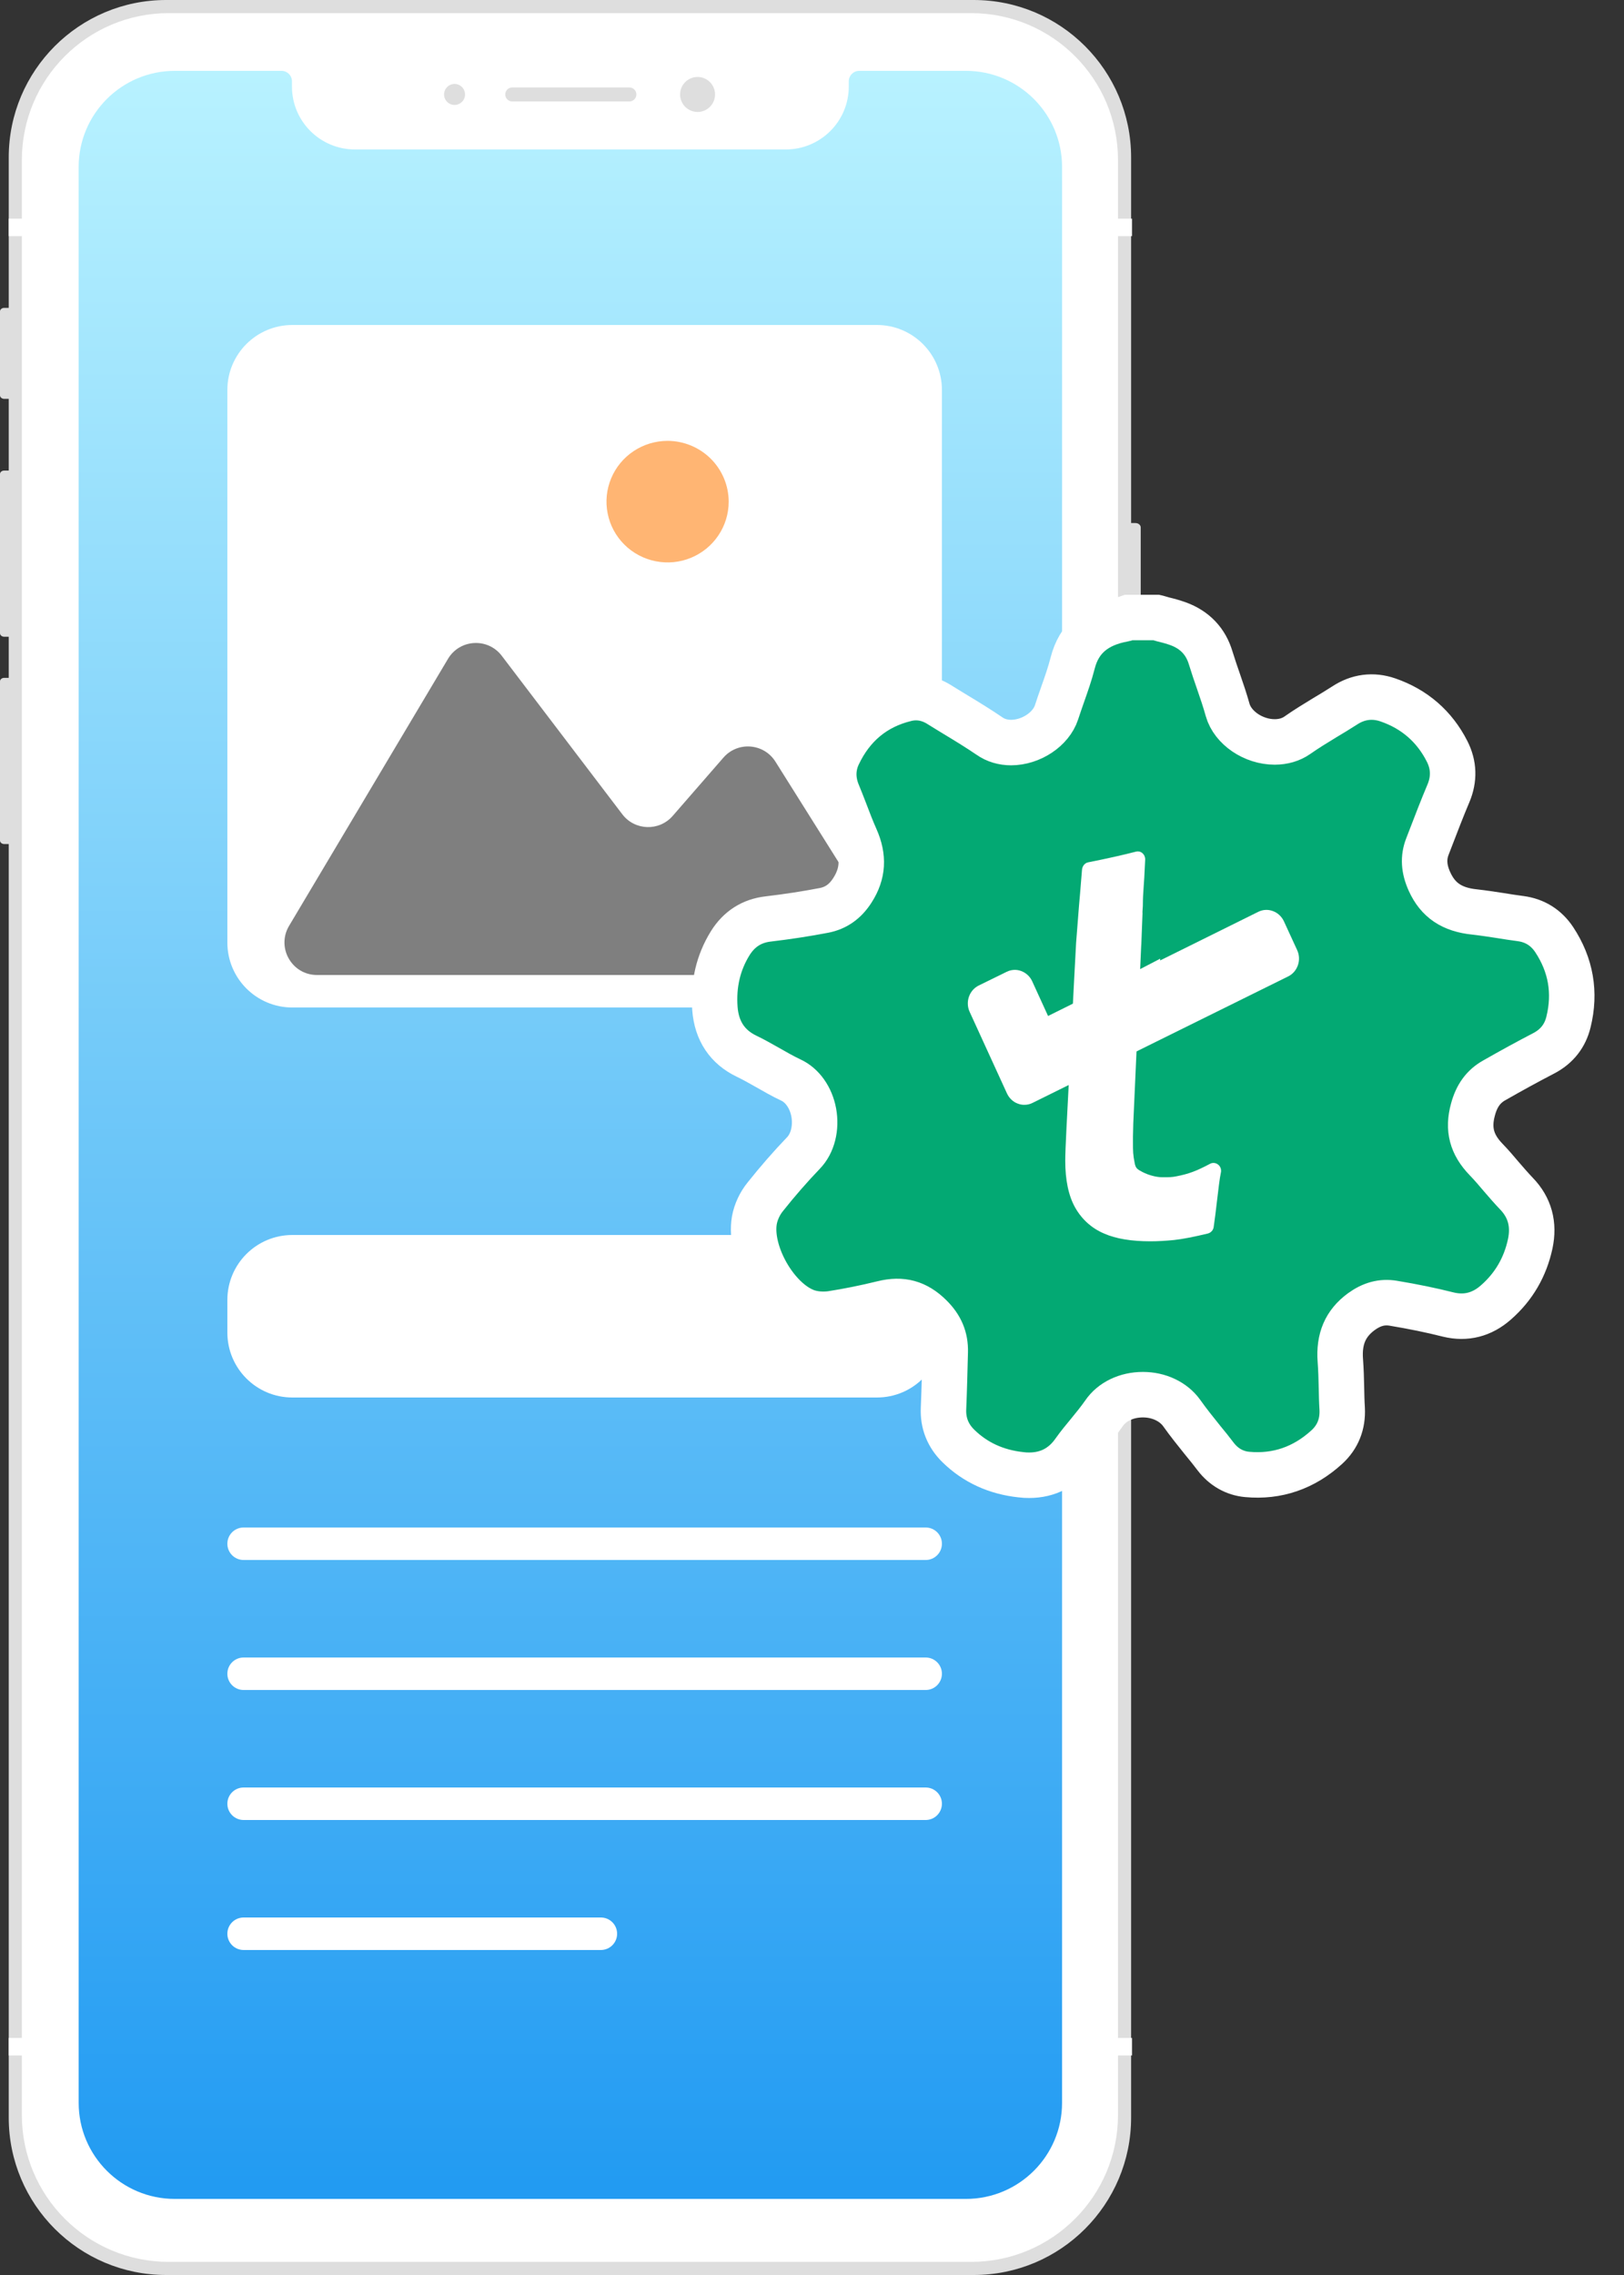 <svg width="50" height="70" viewBox="0 0 50 70" fill="none" xmlns="http://www.w3.org/2000/svg">
<rect x="0" y="0" width="50" height="70" fill="#333333" stroke="none"/>
<path fill-rule="evenodd" clip-rule="evenodd" d="M5.113 0H29.98C32.656 0 34.825 2.169 34.825 4.844V65.156C34.825 67.831 32.656 70 29.98 70H5.113C2.437 70 0.269 67.831 0.269 65.156V4.844C0.269 2.169 2.437 0 5.113 0Z" fill="#DEDEDE"/>
<path fill-rule="evenodd" clip-rule="evenodd" d="M5.194 0.404H29.9C32.397 0.404 34.421 2.428 34.421 4.925V65.075C34.421 67.572 32.397 69.596 29.9 69.596H5.194C2.697 69.596 0.673 67.572 0.673 65.075V4.925C0.673 2.428 2.697 0.404 5.194 0.404Z" fill="white"/>
<path d="M34.852 6.728H34.26V7.266H34.852V6.728Z" fill="white"/>
<path d="M0.861 6.728H0.269V7.266H0.861V6.728Z" fill="white"/>
<path d="M34.852 62.706H34.26V63.245H34.852V62.706Z" fill="white"/>
<path d="M0.861 62.706H0.269V63.245H0.861V62.706Z" fill="white"/>
<path fill-rule="evenodd" clip-rule="evenodd" d="M13.995 3.229C14.173 3.229 14.318 3.085 14.318 2.906C14.318 2.728 14.173 2.583 13.995 2.583C13.816 2.583 13.672 2.728 13.672 2.906C13.672 3.085 13.816 3.229 13.995 3.229Z" fill="#DEDEDE"/>
<path fill-rule="evenodd" clip-rule="evenodd" d="M21.477 3.445C21.774 3.445 22.015 3.204 22.015 2.906C22.015 2.609 21.774 2.368 21.477 2.368C21.18 2.368 20.939 2.609 20.939 2.906C20.939 3.204 21.18 3.445 21.477 3.445Z" fill="#DEDEDE"/>
<path fill-rule="evenodd" clip-rule="evenodd" d="M15.771 2.691H19.378C19.496 2.691 19.593 2.787 19.593 2.906C19.593 3.025 19.496 3.122 19.378 3.122H15.771C15.652 3.122 15.556 3.025 15.556 2.906C15.556 2.787 15.652 2.691 15.771 2.691Z" fill="#DEDEDE"/>
<path fill-rule="evenodd" clip-rule="evenodd" d="M0 14.586C0 14.527 0.058 14.479 0.129 14.479H0.323V19.592H0.129C0.058 19.592 0 19.544 0 19.485V14.586Z" fill="#DEDEDE"/>
<path fill-rule="evenodd" clip-rule="evenodd" d="M0 20.964C0 20.905 0.058 20.857 0.129 20.857H0.323V25.971H0.129C0.058 25.971 0 25.922 0 25.863V20.964Z" fill="#DEDEDE"/>
<path fill-rule="evenodd" clip-rule="evenodd" d="M0 9.581C0 9.521 0.058 9.473 0.129 9.473H0.323V12.272H0.129C0.058 12.272 0 12.224 0 12.165V9.581Z" fill="#DEDEDE"/>
<path fill-rule="evenodd" clip-rule="evenodd" d="M34.798 16.094H34.959C35.048 16.094 35.121 16.154 35.121 16.228V24.302C35.121 24.376 35.048 24.436 34.959 24.436H34.798V16.094Z" fill="#DEDEDE"/>
<path fill-rule="evenodd" clip-rule="evenodd" d="M8.639 2.18V2.181C8.646 2.18 8.654 2.18 8.661 2.18H8.67C8.847 2.182 8.989 2.326 8.989 2.503V2.529V2.664C8.989 3.733 9.857 4.599 10.929 4.599H24.192C25.263 4.599 26.132 3.733 26.132 2.664V2.18H26.132V2.503C26.132 2.326 26.274 2.182 26.451 2.18H26.46C26.468 2.18 26.475 2.18 26.482 2.181V2.18H29.738C31.373 2.18 32.699 3.504 32.699 5.137V64.702C32.699 66.335 31.373 67.659 29.738 67.659H5.382C3.747 67.659 2.422 66.335 2.422 64.702V5.137C2.422 3.504 3.747 2.18 5.382 2.18H8.639Z" fill="url(#paint0_linear)"/>
<path d="M27 10H9C7.895 10 7 10.895 7 12V29C7 30.105 7.895 31 9 31H27C28.105 31 29 30.105 29 29V12C29 10.895 28.105 10 27 10Z" fill="white"/>
<path d="M27 38H9C7.895 38 7 38.895 7 40V41C7 42.105 7.895 43 9 43H27C28.105 43 29 42.105 29 41V40C29 38.895 28.105 38 27 38Z" fill="white"/>
<path d="M28.5 47H7.5C7.224 47 7 47.224 7 47.5C7 47.776 7.224 48 7.5 48H28.5C28.776 48 29 47.776 29 47.5C29 47.224 28.776 47 28.5 47Z" fill="white"/>
<path d="M28.5 51H7.5C7.224 51 7 51.224 7 51.5C7 51.776 7.224 52 7.5 52H28.5C28.776 52 29 51.776 29 51.5C29 51.224 28.776 51 28.5 51Z" fill="white"/>
<path d="M28.5 55H7.5C7.224 55 7 55.224 7 55.5C7 55.776 7.224 56 7.5 56H28.5C28.776 56 29 55.776 29 55.5C29 55.224 28.776 55 28.5 55Z" fill="white"/>
<path d="M18.5 59H7.5C7.224 59 7 59.224 7 59.5C7 59.776 7.224 60 7.5 60H18.5C18.776 60 19 59.776 19 59.5C19 59.224 18.776 59 18.5 59Z" fill="white"/>
<path opacity="0.5" d="M9.759 30C8.984 30 8.503 29.155 8.9 28.488L13.793 20.272C14.155 19.664 15.018 19.614 15.448 20.178L19.16 25.055C19.544 25.559 20.294 25.583 20.71 25.106L22.273 23.311C22.714 22.805 23.517 22.868 23.874 23.435L27.037 28.468C27.456 29.134 26.977 30 26.19 30H9.759Z" fill="black"/>
<path d="M22.435 15.435C22.435 15.805 22.325 16.167 22.118 16.474C21.911 16.782 21.618 17.021 21.274 17.163C20.93 17.305 20.552 17.342 20.187 17.269C19.822 17.197 19.487 17.019 19.224 16.758C18.96 16.496 18.781 16.163 18.709 15.8C18.636 15.437 18.673 15.061 18.816 14.72C18.958 14.378 19.199 14.086 19.509 13.88C19.818 13.675 20.182 13.565 20.554 13.565C21.052 13.566 21.53 13.764 21.883 14.114C22.235 14.465 22.434 14.94 22.435 15.435Z" fill="#FFB573"/>
<path d="M47.85 28.91C47.601 28.537 47.249 28.321 46.812 28.264C46.607 28.238 46.393 28.204 46.191 28.171C45.931 28.132 45.665 28.09 45.402 28.061C44.702 27.99 44.273 27.698 44.013 27.127C43.835 26.736 43.814 26.388 43.949 26.044L44.049 25.785C44.222 25.334 44.403 24.864 44.595 24.41C44.78 23.969 44.766 23.536 44.553 23.117C44.163 22.35 43.548 21.817 42.731 21.536C42.269 21.376 41.81 21.436 41.395 21.71C41.197 21.838 40.99 21.962 40.788 22.083C40.507 22.254 40.216 22.431 39.943 22.623C39.751 22.758 39.509 22.829 39.246 22.829C38.589 22.829 37.953 22.395 37.797 21.845C37.715 21.55 37.616 21.259 37.519 20.979C37.435 20.741 37.352 20.492 37.277 20.251C37.125 19.736 36.787 19.38 36.272 19.192C36.124 19.139 35.97 19.096 35.821 19.061C35.761 19.043 35.694 19.025 35.633 19.007L35.601 19H34.752L34.72 19.011C34.702 19.015 34.688 19.022 34.67 19.029C34.649 19.036 34.627 19.043 34.603 19.047C33.736 19.203 33.218 19.643 33.025 20.403C32.94 20.738 32.82 21.074 32.706 21.398C32.645 21.572 32.585 21.746 32.528 21.92C32.358 22.439 31.743 22.848 31.128 22.848C30.884 22.848 30.652 22.78 30.465 22.648C30.12 22.414 29.762 22.194 29.413 21.984C29.246 21.881 29.079 21.782 28.916 21.679C28.592 21.477 28.237 21.416 27.886 21.505C26.931 21.738 26.232 22.321 25.802 23.234C25.632 23.6 25.625 24.001 25.788 24.399C25.863 24.58 25.934 24.762 26.005 24.946C26.111 25.226 26.221 25.514 26.346 25.795C26.601 26.37 26.573 26.879 26.249 27.386C26.029 27.735 25.741 27.94 25.368 28.012C24.832 28.115 24.257 28.204 23.657 28.275C23.148 28.332 22.754 28.584 22.481 29.024C22.111 29.621 21.955 30.299 22.011 31.035C22.065 31.724 22.395 32.217 22.992 32.502C23.209 32.605 23.422 32.729 23.632 32.846C23.862 32.978 24.098 33.113 24.346 33.23C24.702 33.393 24.967 33.77 25.053 34.228C25.141 34.704 25.021 35.187 24.733 35.481C24.331 35.9 23.937 36.352 23.564 36.821C23.393 37.03 23.272 37.293 23.226 37.545C23.052 38.536 23.884 40.003 24.815 40.351C25.045 40.437 25.337 40.461 25.603 40.422C26.104 40.343 26.623 40.241 27.188 40.102C27.767 39.96 28.215 40.08 28.644 40.504C28.967 40.823 29.113 41.168 29.102 41.597C29.088 42.148 29.074 42.738 29.049 43.335C29.028 43.785 29.184 44.177 29.508 44.493C30.023 44.997 30.67 45.296 31.436 45.377C31.522 45.389 31.603 45.392 31.685 45.392C32.268 45.392 32.74 45.143 33.078 44.653C33.213 44.464 33.359 44.287 33.515 44.099C33.675 43.903 33.838 43.705 33.987 43.491C34.232 43.129 34.683 42.913 35.188 42.913C35.682 42.913 36.129 43.126 36.382 43.478C36.588 43.769 36.815 44.049 37.032 44.32C37.167 44.483 37.302 44.65 37.43 44.82C37.678 45.143 38.016 45.332 38.396 45.367C39.32 45.453 40.148 45.168 40.851 44.525C41.188 44.216 41.348 43.819 41.323 43.339C41.309 43.13 41.305 42.909 41.301 42.7C41.295 42.422 41.287 42.139 41.266 41.858C41.217 41.197 41.423 40.721 41.909 40.362C42.232 40.127 42.548 40.042 42.893 40.099C43.514 40.202 44.069 40.316 44.591 40.448C45.131 40.579 45.629 40.455 46.061 40.071C46.605 39.595 46.96 38.987 47.113 38.27C47.241 37.67 47.099 37.151 46.69 36.728C46.53 36.561 46.374 36.38 46.224 36.206C46.075 36.029 45.919 35.847 45.755 35.677C45.308 35.216 45.184 34.739 45.351 34.136C45.465 33.713 45.673 33.429 46.001 33.244C46.537 32.938 47.037 32.665 47.535 32.406C47.933 32.197 48.188 31.873 48.291 31.444C48.514 30.541 48.365 29.688 47.85 28.91Z" fill="#03A973" stroke="white" stroke-width="1.4"/>
<path d="M35.135 29.106L35.139 29.053L35.176 28.111C35.169 28.068 35.186 27.9 35.186 27.875C35.19 27.372 35.217 27.408 35.258 26.451C35.261 26.376 35.231 26.302 35.173 26.251C35.118 26.201 35.043 26.187 34.972 26.205C34.574 26.308 34.079 26.419 33.504 26.533C33.395 26.554 33.323 26.651 33.313 26.762C33.245 27.643 33.255 27.436 33.222 27.85L33.13 29.024C33.13 29.024 33.13 29.027 33.13 29.031L33.071 30.141L32.947 32.553L32.902 33.409C32.844 34.512 32.813 35.136 32.807 35.321C32.8 35.504 32.797 35.635 32.797 35.714C32.797 36.307 32.898 36.792 33.1 37.152C33.307 37.519 33.607 37.79 33.992 37.955C34.357 38.116 34.836 38.194 35.419 38.194C35.647 38.194 35.896 38.179 36.151 38.154C36.41 38.126 36.758 38.058 37.19 37.954C37.282 37.929 37.354 37.851 37.367 37.754C37.401 37.518 37.439 37.226 37.47 36.944C37.511 36.602 37.551 36.248 37.589 36.08C37.61 35.987 37.576 35.89 37.504 35.834C37.432 35.777 37.337 35.766 37.256 35.809C36.837 36.031 36.602 36.12 36.221 36.194C36.088 36.223 35.972 36.223 35.846 36.223H35.785C35.608 36.223 35.372 36.163 35.182 36.066C35.008 35.976 34.967 35.944 34.936 35.795C34.882 35.513 34.882 35.453 34.882 35.117V34.971L34.892 34.557L35.029 31.509L35.135 29.106Z" fill="white"/>
<path d="M39.937 29.234L39.528 28.345C39.46 28.201 39.338 28.086 39.192 28.034C39.045 27.978 38.884 27.985 38.74 28.056L35.717 29.553L35.721 29.498L33.546 30.627L32.268 31.261L31.778 30.19C31.712 30.046 31.591 29.935 31.444 29.879C31.298 29.823 31.137 29.831 30.993 29.902L30.134 30.323C29.84 30.468 29.715 30.831 29.854 31.135L31.004 33.647C31.072 33.791 31.191 33.906 31.337 33.958C31.403 33.984 31.47 33.995 31.534 33.995C31.624 33.995 31.71 33.977 31.789 33.936L33.415 33.132L35.605 32.048L39.66 30.044C39.951 29.901 40.077 29.537 39.937 29.234Z" fill="white"/>
<defs>
<linearGradient id="paint0_linear" x1="17.56" y1="2.18" x2="17.56" y2="67.659" gradientUnits="userSpaceOnUse">
<stop stop-color="#B8F2FF"/>
<stop offset="0.995" stop-color="#229BF2"/>
</linearGradient>
</defs>
</svg>
